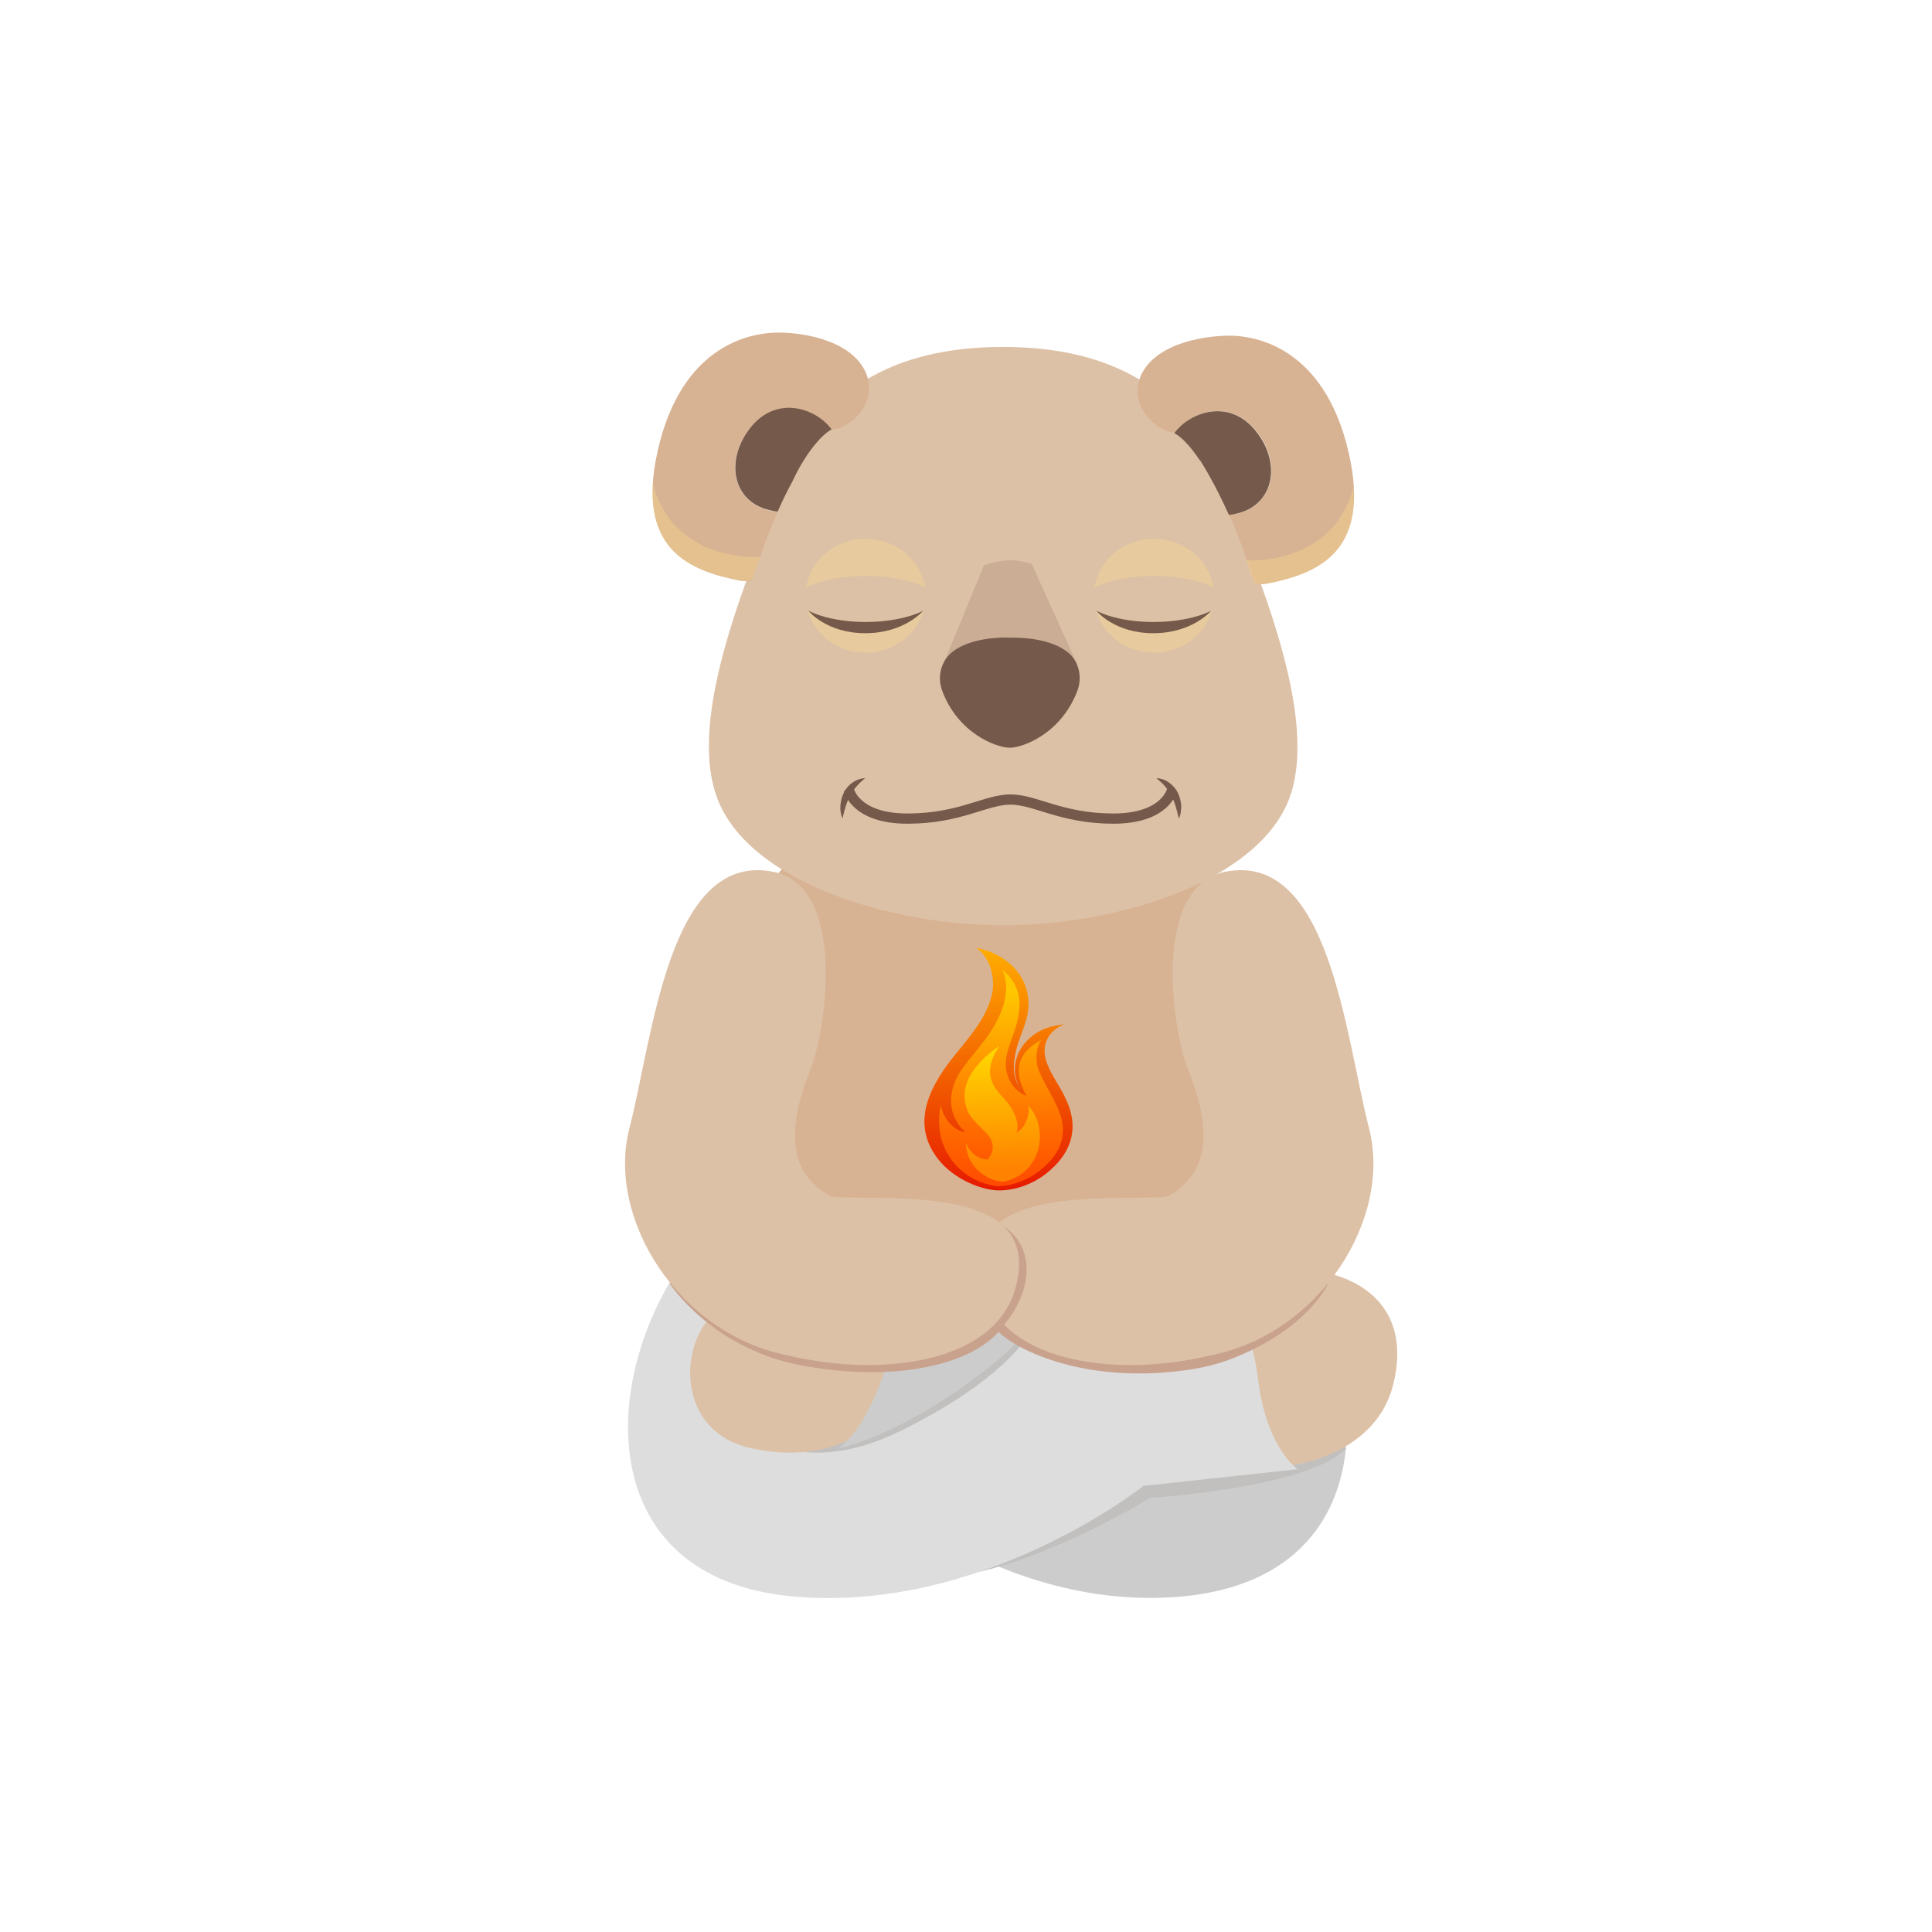 <?xml version="1.0" encoding="utf-8"?>
<!-- Generator: Adobe Illustrator 21.0.0, SVG Export Plug-In . SVG Version: 6.00 Build 0)  -->
<svg version="1.1" xmlns="http://www.w3.org/2000/svg" xmlns:xlink="http://www.w3.org/1999/xlink" x="0px" y="0px"
	 viewBox="0 0 566.9 566.9" style="enable-background:new 0 0 566.9 566.9;" xml:space="preserve">
<style type="text/css">
	.st0{display:none;}
	.st1{display:inline;fill:url(#SVGID_1_);}
	.st2{fill:#FFFFFF;}
	.st3{fill:#CCCCCC;}
	.st4{fill:#C1C0BF;}
	.st5{fill:#DDC1A6;}
	.st6{fill:#DDDDDD;}
	.st7{fill:#D8B393;}
	.st8{fill:#C9A28D;}
	.st9{fill:url(#SVGID_2_);}
	.st10{fill:url(#SVGID_3_);}
	.st11{fill:url(#SVGID_4_);}
	.st12{opacity:0.3;fill:#FFE188;}
	.st13{fill:#75594A;}
	.st14{opacity:0.72;fill:#C4A691;}
	.st15{fill:none;stroke:#75594A;stroke-width:3;stroke-miterlimit:10;}
	.st16{fill:url(#SVGID_5_);}
	.st17{fill:url(#SVGID_6_);}
	.st18{fill:url(#SVGID_7_);}
	.st19{fill:url(#SVGID_8_);}
	.st20{fill:url(#SVGID_9_);}
	.st21{fill:url(#SVGID_10_);}
</style>
<g id="Слой_2" class="st0">
</g>
<g id="Слой_3">
</g>
<g id="Слой_1__x28_копия_x29_">
	<path class="st3" d="M383.1,376.5c20.7,35.3,18.8,87.3-36.9,92c-55.6,4.7-97.7-37.3-97.7-37.3h-49.8c0,0,9.1-6,11.6-26
		s9.1-22,9.1-22l131.3-2.7L383.1,376.5z"/>
	<path class="st4" d="M287.4,461.2c24.3-5.7,50.1-21.7,50.1-21.7s46.4-2.8,57.5-14.5c-16.8-4.5-48.5,3.8-48.5,3.8l-31,8.8
		L287.4,461.2z"/>
	<path class="st5" d="M387.6,373.2c11.5,1.9,26.8,10.5,21.2,33.1c-5.7,22.7-35.7,28.7-58.3,22c-18-22.7-12-40-12-40
		S368.4,370,387.6,373.2z"/>
	<path class="st6" d="M196.4,376.5c-20.7,35.3-18.8,87.3,36.9,92c55.6,4.7,102.2-32.5,102.2-32.5l45.3-4.9c0,0-9.1-6-11.6-26
		s-9.1-22-9.1-22l-131.3-2.7L196.4,376.5z"/>
	<path class="st4" d="M210.9,410.4c5.1,10.1,23.3,24.2,53.3,9.5c30-14.8,36.9-27.4,36.9-27.4l-4.5-0.5L210.9,410.4z"/>
	<path class="st5" d="M219.5,383.1c-17.8-4.5-27.3,35.5,0.7,41.8c27,6.1,40-10.5,40-10.5l9.8-22.5c0,0-24.8-5-26.3-5.5
		S219.5,383.1,219.5,383.1z"/>
	<path class="st3" d="M303.3,388.4l-40.2,1.1c0,0-5.1,26.3-17,35.5C267.9,419.8,296.3,398.4,303.3,388.4z"/>
	<path class="st7" d="M291.7,242c0,0-52.2,0.1-63,13.9c-10.8,13.7-2.6,101.8-2.6,101.8l45.7,14.8h74.2l19.4-7.4
		c0,0,2.9-104.6-14.3-110.4S291.7,242,291.7,242z"/>
	<path class="st8" d="M196.4,376.5c0,0,12.3,19.1,38.5,24.1s49.1,0.4,58.1-9.8c5,5.1,25.6,15.8,56.6,11c4.6-0.7,9-1.9,13.3-3.7
		c21.4-8.8,26.9-21.6,26.9-21.6l-79.1,4.3l-74.5-2.3L196.4,376.5z"/>
	<path class="st5" d="M359.5,255.8c30.7-6.1,35.3,48.6,42.2,75.2s-14.5,60.5-46.5,66.7c-26.3,6.4-59.8,2.7-66.5-18.9
		c-9.5-30.9,34.2-26.7,52.5-27.5c2.2-0.1,4.8-2.4,6.2-3.7c9.2-8.4,5.6-23,1.2-33.8C344,302.4,337.8,260.1,359.5,255.8z"/>
	<path class="st8" d="M293,358.9c10.9,5.8,10.6,19.5,1.3,30.2c-3.2-4-2.9-4.5-2.9-4.5L293,365L293,358.9z"/>
	<path class="st5" d="M226.9,255.8c-30.7-6.1-35.3,48.6-42.2,75.2c-6.9,26.6,14.5,60.5,46.5,66.7c26.3,6.4,59.8,2.7,66.5-18.9
		c9.5-30.9-34.2-26.7-52.5-27.5c-2.2-0.1-4.8-2.4-6.2-3.7c-9.2-8.4-5.6-23-1.2-33.8C242.4,302.4,248.6,260.1,226.9,255.8z"/>
	<g>
		<g>
			<linearGradient id="SVGID_1_" gradientUnits="userSpaceOnUse" x1="293.373" y1="350.179" x2="292.284" y2="278.262">
				<stop  offset="0" style="stop-color:#E61700"/>
				<stop  offset="1" style="stop-color:#FFAD00"/>
			</linearGradient>
			<path style="fill:url(#SVGID_1_);" d="M293.5,349.3c5-0.1,9.8-2.1,13.3-4.8c8.1-6.3,9.9-14.1,5.8-22.3c-1.7-3.8-4.5-7.1-5.7-11.2
				c-1.5-5.2,1.5-9,5.5-10.5c-2,0.3-3.8,0.6-5.7,1.3c-7.4,2.9-11.8,11.2-6.7,18.9l0,0c-2.8-4.3-2.8-7.2-2.2-10.7
				c1-6.7,5.3-11.4,3.6-18.9c-1.6-7.2-8.3-11.8-15-13c3.9,2.5,6.1,8.9,4.4,14.7c-1.7,6.1-6.1,11.2-10,16c-7.4,9-14,20.2-5.7,31.1
				C279.8,346.1,288.3,349.4,293.5,349.3L293.5,349.3z"/>
		</g>
		<g>
			<linearGradient id="SVGID_2_" gradientUnits="userSpaceOnUse" x1="294.286" y1="284.244" x2="293.702" y2="348.069">
				<stop  offset="0.103" style="stop-color:#FFC700"/>
				<stop  offset="0.139" style="stop-color:#FFC200"/>
				<stop  offset="0.731" style="stop-color:#FF6C00"/>
				<stop  offset="1" style="stop-color:#FF4A00"/>
			</linearGradient>
			<path class="st9" d="M293.4,348c3.6,0,8.4-1.9,11.3-4.2c5.8-4.4,8.6-9.8,6.5-16.5c-1.5-4.5-4.2-8.2-6.1-12.5
				c-1.4-3-1.3-7.1,0.4-9.6c-9,4.8-7,11.4-4.3,16.4c-2.1-0.9-3.8-2.3-4.9-4.5c-2.9-5.8,0.2-10.3,1.8-16c2-6.9,1.4-12.2-4.1-16.6
				c1.6,2.9,1.4,6.4,0.7,9.5c-0.9,3.5-2.7,6.8-4.8,9.9c-2.3,3.2-5.8,7.1-8.1,10.5c-2.3,3.5-5.4,11.2,1.4,17.8
				c-3.8-0.4-6.8-4.9-7.1-8c-2.8,12.2,5.3,22.6,16.8,23.9H293.4z"/>
		</g>
		<g>
			<linearGradient id="SVGID_3_" gradientUnits="userSpaceOnUse" x1="294.614" y1="346.998" x2="293.151" y2="300.309">
				<stop  offset="9.090910e-02" style="stop-color:#FF8300"/>
				<stop  offset="0.593" style="stop-color:#FFBB00"/>
				<stop  offset="1" style="stop-color:#FFEC00"/>
			</linearGradient>
			<path class="st10" d="M293.9,346.7c-3-0.1-10.3-3.3-10.5-11.5c1.1,3.2,4.1,5.1,6.4,5c1.8-2,2.2-4.8,0-7.3c-1.9-2.2-4.9-4.4-6-7.2
				c-0.9-2.4-1-4.7-0.4-7c1.2-4.6,5.8-9.2,9.8-11.7c-1.7,2.5-2.4,4.6-2.6,6c-0.3,1.9,0.1,4,1.1,5.7c0.9,1.7,2.5,3.1,3.7,4.6
				c1.8,2,4.1,6.5,2.8,9.1c2.9-1.5,4.2-6.1,3.5-8c1.3,1.4,2.3,3.1,2.8,4.9c2.2,7.1-1.4,15.7-10,17.4H293.9z"/>
		</g>
	</g>
	<path class="st5" d="M358.5,141.4c-10.1-26.6-31.8-39.6-64.2-39.6s-54.1,13-64.2,39.6c-10.1,26.6-29,68.9-19.5,93.2
		s50.6,36.9,83.8,36.9s74.3-12.6,83.8-36.9C387.5,210.3,368.7,168,358.5,141.4z"/>
	<g>
		<path class="st7" d="M371.6,171.3c15.3-3,30.7-9.4,24.2-38.2c-7.1-31.5-27.8-34.5-34.5-34.6s-21.3,1.7-26.2,11
			c-4.8,9.3,4.5,17.2,9.2,17.4c0.1,0.1,0.3,0.1,0.4,0.2c4.1-5.9,15.6-10.4,23.5-1.1c8.5,10,5.7,23.7-7.5,25.1
			c1.2,2.7,2.3,5.4,3.3,8.1c1.3,3.4,2.7,7.4,4.2,11.8C369.2,171.4,370.4,171.5,371.6,171.3z"/>
		<path class="st13" d="M360.6,151.1c13.3-1.4,16-15.1,7.5-25.1c-7.9-9.3-19.3-4.8-23.5,1.1c2.2,1.2,4.9,4.1,7.4,7.9h0.1
			C355.4,140.2,358.1,145.6,360.6,151.1z"/>
		<path class="st12" d="M371.6,171.3c13.4-2.6,26.9-7.9,25.6-28.5c-6.2,23.6-31.5,21.6-31.5,21.6c0.7,2.1,1.5,4.3,2.3,6.6
			C369.2,171.4,370.4,171.5,371.6,171.3z"/>
	</g>
	<g>
		<path class="st7" d="M228.2,150.2c-13.3-1.4-16.2-15.1-7.6-25.1c7.9-9.3,19.3-4.8,23.5,1.1c0.1-0.1,0.3-0.1,0.4-0.2
			c4.7-0.2,14-8.1,9.2-17.4c-4.8-9.3-19.4-11.2-26.2-11c-6.8,0.2-27.4,3.2-34.5,34.6c-6.5,28.8,8.9,35.2,24.2,38.2
			c1.2,0.2,2.4,0.1,3.5-0.2c1.3-4,2.7-7.6,3.8-10.8C225.6,156.2,226.9,153.2,228.2,150.2z"/>
		<path class="st13" d="M220.6,125c-8.5,10.1-5.7,23.8,7.6,25.1c1.3-3,2.7-5.9,4.3-8.8c3.3-7.2,8-13.4,11.5-15.3
			C239.9,120.2,228.5,115.7,220.6,125z"/>
		<path class="st12" d="M217.1,170.3c-13.4-2.6-26.9-7.9-25.6-28.5c6.2,23.6,31.5,21.6,31.5,21.6c-0.7,2.1-1.5,4.3-2.3,6.6
			C219.5,170.4,218.3,170.5,217.1,170.3z"/>
	</g>
	<g>
		<ellipse class="st12" cx="254" cy="174.8" rx="17.6" ry="16.7"/>
		<ellipse class="st12" cx="338.6" cy="174.8" rx="17.6" ry="16.7"/>
	</g>
	<g>
		<ellipse class="st5" cx="254" cy="175.7" rx="19.8" ry="6.7"/>
		<ellipse class="st5" cx="338.6" cy="175.7" rx="19.8" ry="6.7"/>
	</g>
	<g>
		<path class="st13" d="M237.2,179.2c0,0,5.2,6.6,16.7,6.6s17-6.6,17-6.6s-5.8,3.3-16.9,3.3C243,182.5,237.2,179.2,237.2,179.2z"/>
		<path class="st13" d="M321.7,179.2c0,0,5.2,6.6,16.7,6.6c11.5,0,17-6.6,17-6.6s-5.8,3.3-16.9,3.3S321.7,179.2,321.7,179.2z"/>
	</g>
	<path class="st14" d="M315.9,194.5l-13.2-29.1c-2.1-0.6-4.1-1-5.8-1c-0.4,0-0.6,0-1,0c-2.1,0.1-4.5,0.6-7.2,1.5l-12,29.2
		L315.9,194.5z"/>
	<path class="st13" d="M296,187.1c-1.8-0.1-11.3-0.1-16.7,4.3c-3.2,2.7-4.3,7.1-2.9,11.1c4.6,12.7,16,16.9,19.9,16.9
		c3.9,0,15.2-4.2,19.9-16.9c1.3-3.7,0.5-7.9-2.3-10.6c-5.3-4.9-15.3-4.8-17.2-4.8C296.4,187.1,296.2,187.1,296,187.1z"/>
	<g>
		<path class="st15" d="M343.9,231.8c0,0-1.8,8.4-17.2,8.4c-15.3,0-22.9-5.6-30.2-5.6s-14.8,5.6-30.2,5.6s-17.2-8.4-17.2-8.4"/>
		<g>
			<path class="st13" d="M247.2,240.2c-0.5-1.2-0.7-2.5-0.6-3.8c0.1-1.3,0.4-2.6,1-3.8c0.6-1.2,1.5-2.3,2.6-3
				c1.1-0.8,2.4-1.2,3.7-1.3c-1,0.9-1.9,1.6-2.6,2.5c-0.7,0.8-1.4,1.7-1.8,2.7C248.3,235.5,247.8,237.7,247.2,240.2z"/>
		</g>
		<g>
			<path class="st13" d="M345.9,240.2c-0.6-2.5-1.1-4.7-2.2-6.7c-0.5-1-1.1-1.9-1.8-2.7c-0.7-0.9-1.6-1.6-2.6-2.5
				c1.3,0.1,2.6,0.5,3.7,1.3c1.1,0.8,2,1.8,2.6,3c0.6,1.2,0.9,2.5,1,3.8C346.6,237.7,346.5,239,345.9,240.2z"/>
		</g>
	</g>
</g>
</svg>
